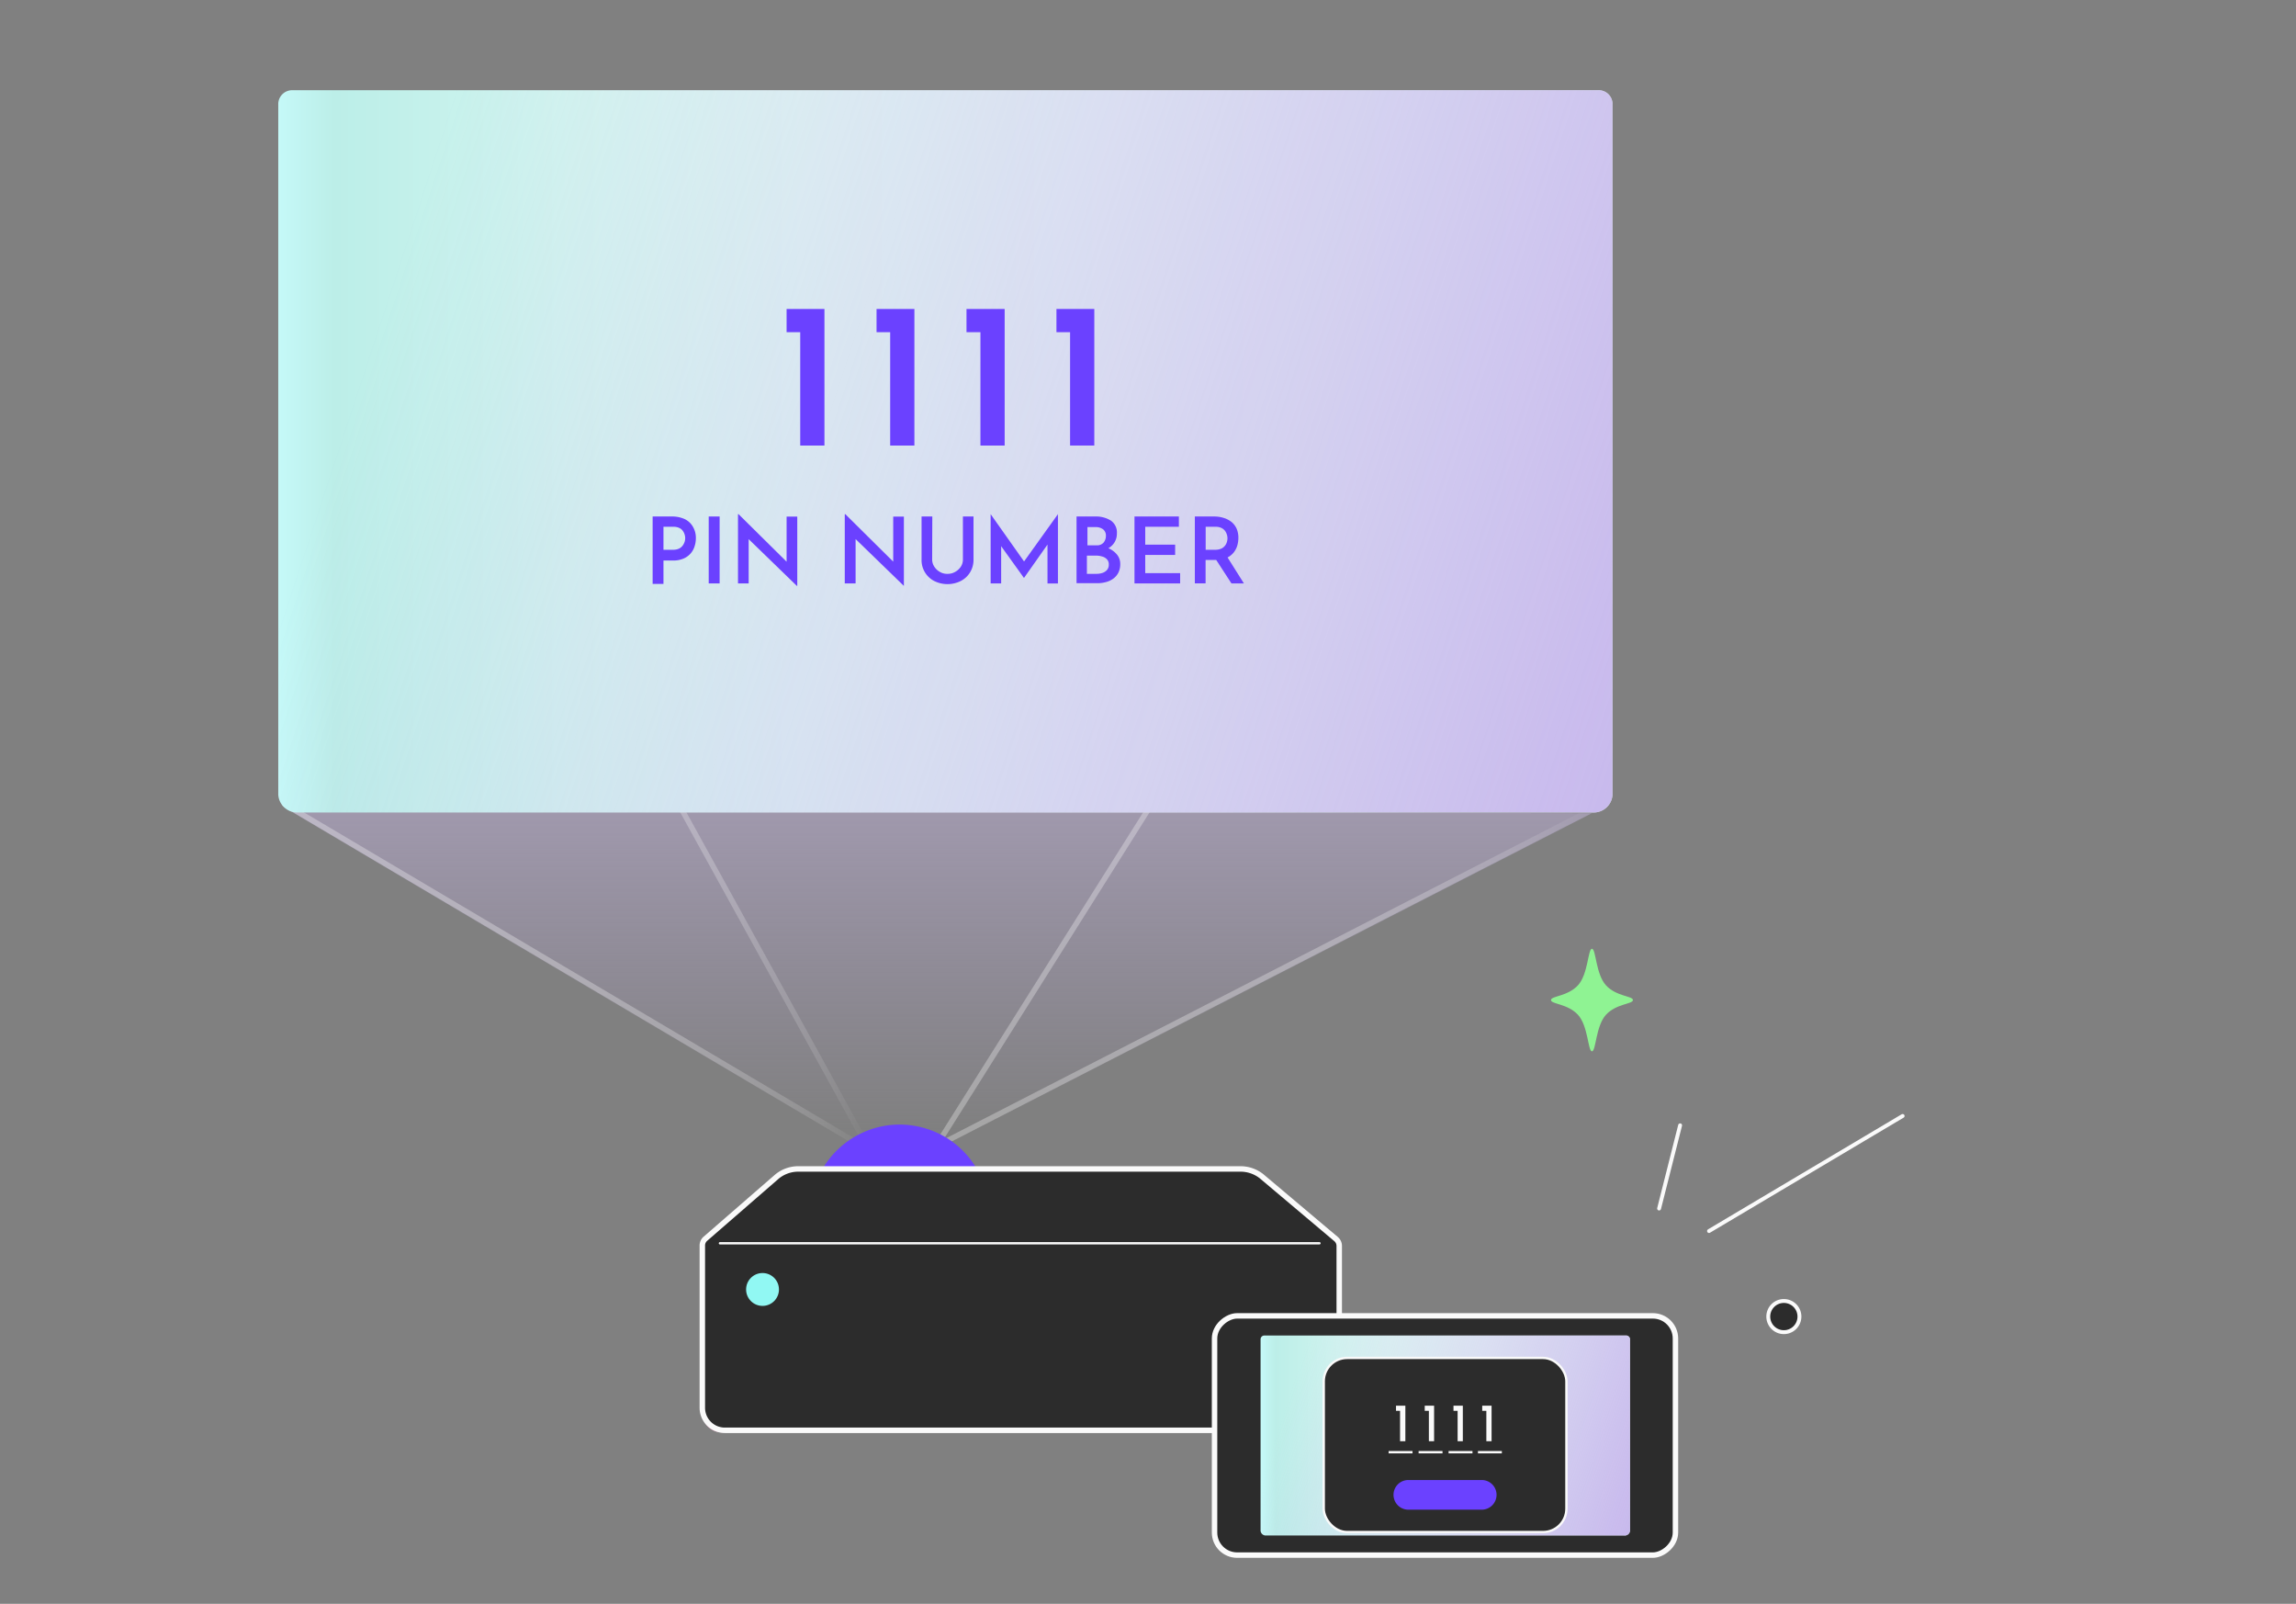 <svg xmlns="http://www.w3.org/2000/svg" xmlns:xlink="http://www.w3.org/1999/xlink" viewBox="0 0 294.81 205.87"><rect x="0" y="0" width="294.81" height="205.87" fill="#808080" stroke="none"/><defs><style>.cls-1{isolation:isolate;}.cls-2{fill:url(#무제_그라디언트_22);}.cls-19,.cls-3,.cls-4{fill:none;}.cls-11,.cls-12,.cls-15,.cls-3,.cls-4{stroke-linecap:round;stroke-linejoin:round;}.cls-11,.cls-3,.cls-4{stroke-width:0.7px;}.cls-3,.cls-4{opacity:0.3;}.cls-3{stroke:url(#무제_그라디언트_17);}.cls-4{stroke:url(#무제_그라디언트_17-2);}.cls-5{fill:url(#linear-gradient);}.cls-6{mix-blend-mode:multiply;}.cls-7{fill:url(#linear-gradient-2);}.cls-8{fill:#6b41ff;}.cls-9{fill:url(#linear-gradient-3);}.cls-10{fill:#d489ac;}.cls-11,.cls-12,.cls-15{fill:#2c2c2c;}.cls-11,.cls-12,.cls-15,.cls-19{stroke:#fafafa;}.cls-12,.cls-19{stroke-width:0.3px;}.cls-13{fill:#91f8f3;}.cls-14{fill:#8ff393;}.cls-15{stroke-width:0.5px;}.cls-16{fill:url(#linear-gradient-4);}.cls-17{fill:url(#linear-gradient-5);}.cls-18{fill:#fafafa;}.cls-19{stroke-miterlimit:10;}</style><linearGradient id="무제_그라디언트_22" x1="120.66" y1="145.12" x2="120.66" y2="43.13" gradientUnits="userSpaceOnUse"><stop offset="0" stop-color="#c6b1ed" stop-opacity="0"/><stop offset="1" stop-color="#ded0f4"/></linearGradient><linearGradient id="무제_그라디언트_17" x1="119.82" y1="79.9" x2="205.51" y2="79.9" gradientUnits="userSpaceOnUse"><stop offset="0" stop-color="#fff"/><stop offset="0.37" stop-color="#fff" stop-opacity="0.99"/><stop offset="0.51" stop-color="#fff" stop-opacity="0.97"/><stop offset="0.6" stop-color="#fff" stop-opacity="0.92"/><stop offset="0.68" stop-color="#fff" stop-opacity="0.85"/><stop offset="0.75" stop-color="#fff" stop-opacity="0.77"/><stop offset="0.8" stop-color="#fff" stop-opacity="0.66"/><stop offset="0.86" stop-color="#fff" stop-opacity="0.53"/><stop offset="0.91" stop-color="#fff" stop-opacity="0.39"/><stop offset="0.95" stop-color="#fff" stop-opacity="0.22"/><stop offset="0.99" stop-color="#fff" stop-opacity="0.04"/><stop offset="1" stop-color="#fff" stop-opacity="0"/></linearGradient><linearGradient id="무제_그라디언트_17-2" x1="36.22" y1="80.28" x2="112.02" y2="80.28" xlink:href="#무제_그라디언트_17"/><linearGradient id="linear-gradient" x1="35.73" y1="57.93" x2="213.9" y2="57.93" gradientUnits="userSpaceOnUse"><stop offset="0" stop-color="#c5f9f8"/><stop offset="0.04" stop-color="#bceee8"/><stop offset="0.06" stop-color="#beefe9"/><stop offset="0.21" stop-color="#d2f5ef"/><stop offset="0.38" stop-color="#e0faf3"/><stop offset="0.6" stop-color="#e8fcf5"/><stop offset="0.98" stop-color="#eafdf6"/></linearGradient><linearGradient id="linear-gradient-2" x1="50.65" y1="34.54" x2="217.12" y2="89.38" gradientUnits="userSpaceOnUse"><stop offset="0" stop-color="#c6b1ed" stop-opacity="0"/><stop offset="1" stop-color="#bea5ea" stop-opacity="0.8"/></linearGradient><linearGradient id="linear-gradient-3" x1="90.4" y1="154.58" x2="171.71" y2="154.58" gradientUnits="userSpaceOnUse"><stop offset="0.03" stop-color="#ddf8f3"/><stop offset="0.46" stop-color="#ecfcf8"/><stop offset="1" stop-color="#fbfffd"/></linearGradient><linearGradient id="linear-gradient-4" x1="161.83" y1="184.26" x2="211.16" y2="184.26" xlink:href="#linear-gradient"/><linearGradient id="linear-gradient-5" x1="165.96" y1="177.79" x2="212.05" y2="192.97" xlink:href="#linear-gradient-2"/></defs><title>WARP_guide graphic_0218</title><g class="cls-1"><g id="graphic"><polygon class="cls-2" points="36.93 103.89 109.22 146.7 121.06 147.16 204.4 104.39 36.93 103.89"/><polyline class="cls-3" points="204.93 12.63 120.17 147.17 205.16 103.54"/><polyline class="cls-4" points="37.34 12.87 111.67 147.68 36.57 103.23"/><path class="cls-5" d="M204.51,104.29H38.27A2.43,2.43,0,0,1,35.73,102V13.26a1.79,1.79,0,0,1,1.87-1.68H205.18a1.78,1.78,0,0,1,1.87,1.68V102A2.42,2.42,0,0,1,204.51,104.29Z"/><g class="cls-6"><path class="cls-7" d="M204.51,104.29H38.27A2.43,2.43,0,0,1,35.73,102V13.26a1.79,1.79,0,0,1,1.87-1.68H205.18a1.78,1.78,0,0,1,1.87,1.68V102A2.42,2.42,0,0,1,204.51,104.29Z"/></g><path class="cls-8" d="M101,39.66h4.86V57.19h-3.11V42.64H101Z"/><path class="cls-8" d="M112.55,39.66h4.86V57.19H114.3V42.64h-1.75Z"/><path class="cls-8" d="M124.1,39.66H129V57.19h-3.11V42.64H124.1Z"/><path class="cls-8" d="M135.65,39.66h4.86V57.19H137.4V42.64h-1.75Z"/><path class="cls-8" d="M86.24,66.3a3.86,3.86,0,0,1,1.67.33,2.42,2.42,0,0,1,1.07,1,2.8,2.8,0,0,1,.37,1.48,3.29,3.29,0,0,1-.16,1,2.5,2.5,0,0,1-.5.92,2.57,2.57,0,0,1-.9.66,3.28,3.28,0,0,1-1.35.26H85.19v3H83.8V66.3Zm.18,4.27a1.76,1.76,0,0,0,.77-.15,1.3,1.3,0,0,0,.47-.39,1.74,1.74,0,0,0,.25-.49,1.55,1.55,0,0,0,0-.92,1.58,1.58,0,0,0-.23-.47,1.1,1.1,0,0,0-.46-.38,1.69,1.69,0,0,0-.76-.15H85.19v2.95Z"/><path class="cls-8" d="M91,66.3H92.4v8.59H91Z"/><path class="cls-8" d="M102.31,75.2l-6.6-6.4.42.17,0,5.92H94.76V66h.07l6.47,6.4-.3-.09,0-6h1.37v8.9Z"/><path class="cls-8" d="M116.05,75.2l-6.6-6.4.41.17,0,5.92h-1.39V66h.07L115,72.4l-.31-.09,0-6h1.37v8.9Z"/><path class="cls-8" d="M119.69,71.8a1.68,1.68,0,0,0,.27.93,2,2,0,0,0,.7.67,1.82,1.82,0,0,0,1,.26,1.9,1.9,0,0,0,1-.26,2.11,2.11,0,0,0,.72-.67,1.68,1.68,0,0,0,.26-.93V66.3H125v5.52a3.06,3.06,0,0,1-.45,1.66,3,3,0,0,1-1.21,1.11,3.81,3.81,0,0,1-3.36,0,3,3,0,0,1-1.65-2.77V66.3h1.38Z"/><path class="cls-8" d="M127.2,74.89V66h0l4.63,6.55-.59-.13,4.6-6.42h0v8.9H134.5V69.1l.08.69-3.1,4.4h0l-3.16-4.4.23-.64v5.74Z"/><path class="cls-8" d="M140.58,66.3a3.6,3.6,0,0,1,2.07.53,1.84,1.84,0,0,1,.76,1.63,2.11,2.11,0,0,1-1.28,2,3.21,3.21,0,0,1-1.4.29l-.2-.72a4.84,4.84,0,0,1,1.68.3,2.87,2.87,0,0,1,1.18.82,1.87,1.87,0,0,1,.45,1.26,2.41,2.41,0,0,1-.25,1.12,2.22,2.22,0,0,1-.66.76,2.78,2.78,0,0,1-.94.43,3.88,3.88,0,0,1-1.07.14h-2.69V66.3ZM140.8,70a1.11,1.11,0,0,0,.91-.36,1.35,1.35,0,0,0,.29-.86,1,1,0,0,0-.37-.84,1.57,1.57,0,0,0-1-.28h-1V70Zm0,3.66a2.42,2.42,0,0,0,.79-.13,1.32,1.32,0,0,0,.57-.39,1,1,0,0,0,.21-.66.92.92,0,0,0-.25-.7,1.31,1.31,0,0,0-.62-.35,2.6,2.6,0,0,0-.79-.11h-1.15v2.34Z"/><path class="cls-8" d="M145.67,66.3h5.7v1.32h-4.32v2.29h3.84v1.32h-3.84v2.34h4.48v1.32h-5.86Z"/><path class="cls-8" d="M155.86,66.3a4.06,4.06,0,0,1,1.29.19,3,3,0,0,1,1,.53,2.37,2.37,0,0,1,.64.86,2.89,2.89,0,0,1,.22,1.18,3.6,3.6,0,0,1-.15,1,2.67,2.67,0,0,1-.5.92,2.61,2.61,0,0,1-.91.66,3.62,3.62,0,0,1-1.4.24h-1.25v3h-1.38V66.3Zm.18,4.27a1.82,1.82,0,0,0,.75-.14,1.25,1.25,0,0,0,.49-.37,1.34,1.34,0,0,0,.25-.47,1.72,1.72,0,0,0,.08-.48,1.67,1.67,0,0,0-.07-.47,1.71,1.71,0,0,0-.24-.49,1.27,1.27,0,0,0-.47-.38,1.65,1.65,0,0,0-.74-.15h-1.28v2.95Zm1.49.84,2.19,3.48h-1.6l-2.24-3.45Z"/><circle class="cls-8" cx="115.53" cy="155.83" r="11.47" transform="translate(-62.68 232.47) rotate(-76.72)"/><circle class="cls-8" cx="115.53" cy="155.83" r="8.79" transform="translate(-62.68 232.47) rotate(-76.72)"/><path class="cls-9" d="M171.71,158.78,162,151a4.15,4.15,0,0,0-2.62-.93H102.49a4.17,4.17,0,0,0-2.68,1l-9.35,7.85a.16.16,0,0,0,.1.28h81.15Z"/><path class="cls-10" d="M90.51,160h81.1a.33.33,0,0,1,.33.33v21.06a2.47,2.47,0,0,1-2.47,2.47H92.65a2.47,2.47,0,0,1-2.47-2.47V160.3A.33.33,0,0,1,90.51,160Z"/><path class="cls-11" d="M90.18,159.92v20.79a2.89,2.89,0,0,0,2.89,2.89h76a2.9,2.9,0,0,0,2.89-2.89V159.93a1.15,1.15,0,0,0-.41-.88L162,151a4.35,4.35,0,0,0-2.7-.95h-56.8a4.29,4.29,0,0,0-2.76,1l-9.21,8A1.16,1.16,0,0,0,90.18,159.92Z"/><line class="cls-12" x1="92.44" y1="159.59" x2="169.42" y2="159.59"/><circle class="cls-13" cx="97.91" cy="165.52" r="2.11"/><path class="cls-14" d="M199.15,128.37c0,.53,2.14.46,3.46,1.89s1.28,4.69,1.8,4.69.48-3.25,1.8-4.69,3.46-1.36,3.46-1.89-2.14-.45-3.46-1.89-1.28-4.69-1.8-4.69-.48,3.26-1.8,4.69S199.15,127.84,199.15,128.37Z"/><line class="cls-15" x1="213.03" y1="155.13" x2="215.73" y2="144.45"/><line class="cls-15" x1="219.44" y1="158.02" x2="244.3" y2="143.25"/><path class="cls-15" d="M229.05,167a2,2,0,1,1-2,2A2,2,0,0,1,229.05,167Z"/><rect class="cls-11" x="170.19" y="154.67" width="30.71" height="59.18" rx="2.9" ry="2.9" transform="translate(1.28 369.81) rotate(-90)"/><path class="cls-16" d="M208.56,197.1h-46a.66.66,0,0,1-.7-.63V171.9a.49.49,0,0,1,.52-.47h46.4a.5.5,0,0,1,.52.47v24.57A.67.67,0,0,1,208.56,197.1Z"/><g class="cls-6"><path class="cls-17" d="M208.56,197.1h-46a.66.66,0,0,1-.7-.63V171.9a.49.49,0,0,1,.52-.47h46.4a.5.5,0,0,1,.52.47v24.57A.67.67,0,0,1,208.56,197.1Z"/></g><rect class="cls-12" x="169.97" y="174.31" width="31.16" height="22.35" rx="3" ry="3"/><path class="cls-8" d="M190.26,193.79h-9.43a1.91,1.91,0,0,1-1.9-1.91h0a1.9,1.9,0,0,1,1.9-1.9h9.43a1.9,1.9,0,0,1,1.9,1.9h0A1.91,1.91,0,0,1,190.26,193.79Z"/><path class="cls-18" d="M179.25,180.44h1.2V185h-.68V181.1h-.52Z"/><path class="cls-18" d="M182.94,180.44h1.2V185h-.67V181.1h-.53Z"/><path class="cls-18" d="M186.63,180.44h1.2V185h-.67V181.1h-.53Z"/><path class="cls-18" d="M190.32,180.44h1.2V185h-.67V181.1h-.53Z"/><line class="cls-19" x1="178.3" y1="186.41" x2="181.37" y2="186.41"/><line class="cls-19" x1="182.15" y1="186.41" x2="185.22" y2="186.41"/><line class="cls-19" x1="186" y1="186.41" x2="189.07" y2="186.41"/><line class="cls-19" x1="189.77" y1="186.41" x2="192.84" y2="186.41"/></g></g></svg>